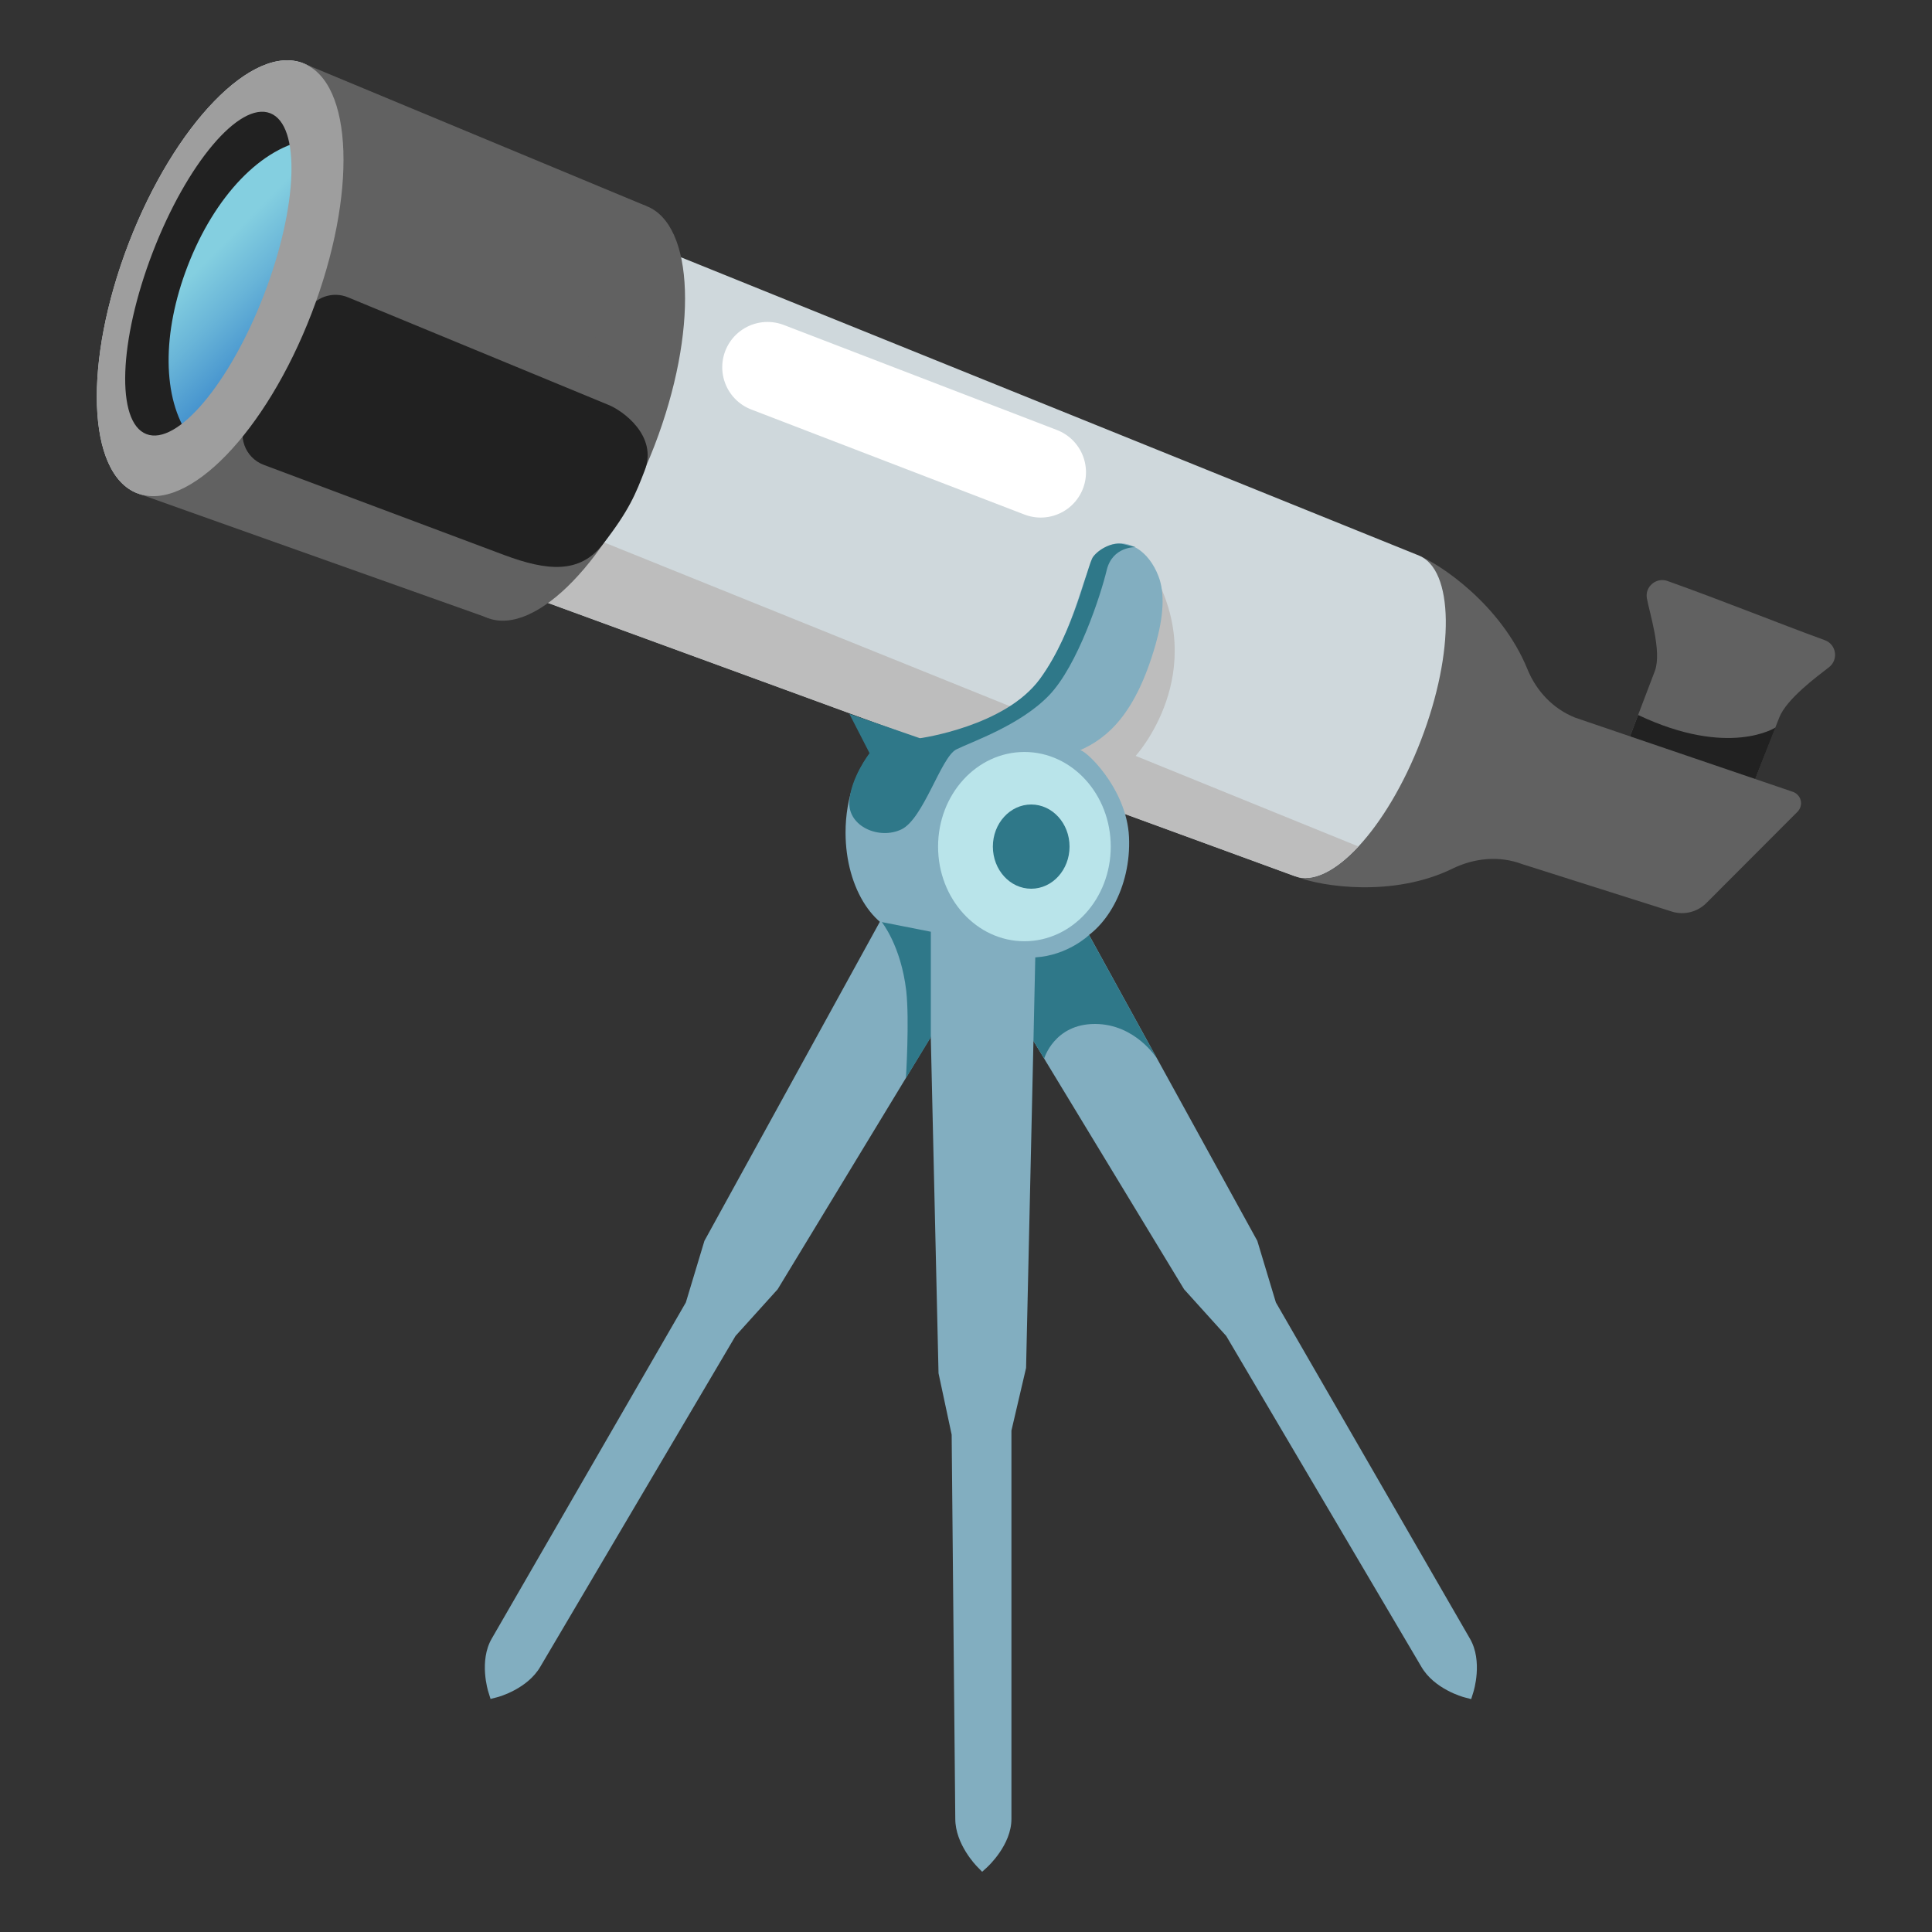 <svg width="64" height="64" viewBox="0 0 64 64" fill="none" xmlns="http://www.w3.org/2000/svg">
<rect x="0" y="0" width="64" height="64" fill="#333333" stroke="none"/>
<g clip-path="url(#clip0_1262_1624)">
<path d="M54.555 19.82C54.635 20.275 55.06 21.58 54.82 22.225L53.33 26.14C52.94 27.145 53.54 28.31 54.66 28.745C55.785 29.18 57.005 28.715 57.395 27.705L58.94 23.77C59.185 23.15 60.18 22.42 60.585 22.105C60.91 21.855 60.835 21.345 60.445 21.205C58.935 20.655 57.085 19.905 55.235 19.245C54.87 19.115 54.485 19.43 54.555 19.82Z" fill="#616161"/>
<path d="M57.395 27.705L58.815 24.1C58.815 24.1 57.275 25.11 54.265 23.685L53.335 26.14C52.945 27.145 53.545 28.31 54.665 28.745C55.785 29.175 57.01 28.71 57.395 27.705Z" fill="#212121"/>
<path d="M59.545 26.89C59.593 26.842 59.628 26.782 59.646 26.717C59.665 26.652 59.667 26.583 59.651 26.517C59.636 26.451 59.603 26.39 59.558 26.34C59.512 26.289 59.454 26.252 59.39 26.23L52.185 23.775C51.45 23.485 50.89 22.89 50.595 22.16C49.73 20.045 47.71 18.675 46.93 18.375L45.185 19.37L41.88 27.14L43 29.06C43.775 29.36 46.135 29.74 48.115 28.775C48.84 28.42 49.67 28.34 50.425 28.625L55.375 30.195C55.78 30.325 56.225 30.215 56.525 29.915L59.545 26.89Z" fill="#616161"/>
<path d="M46.985 18.395L16.44 6.05C15.99 7.215 12.03 16.725 11.95 17.7L42.89 29.02C44.07 29.475 45.94 27.46 47.07 24.525C48.2 21.595 48.165 18.85 46.985 18.395Z" fill="#CFD8DC"/>
<path d="M13.545 18.29L42.89 29.025C43.475 29.25 44.245 28.845 45 28.04L37.62 25.04C37.62 25.04 40.125 22.3 38.165 18.89L33.94 23.59L14.565 15.77C14.44 16.09 14.045 17.05 13.545 18.29Z" fill="#BDBDBD"/>
<path d="M10.324 10.384C11.84 6.45 11.714 2.738 10.042 2.093C8.37 1.449 5.785 4.116 4.268 8.05C2.751 11.985 2.877 15.697 4.55 16.341C6.222 16.986 8.807 14.319 10.324 10.384Z" fill="#CFD8DC"/>
<path d="M21.41 6.825C19.81 6.21 17.335 8.76 15.88 12.53C14.43 16.3 14.55 19.85 16.15 20.47C17.75 21.085 20.225 18.535 21.68 14.765C23.13 10.995 23.01 7.44 21.41 6.825Z" fill="#616161"/>
<path d="M21.41 6.825L10.04 2.095L4.55 16.34L16.15 20.465L21.41 6.825Z" fill="#616161"/>
<path d="M9.109 9.929C10.351 6.706 10.366 3.71 9.142 3.238C7.919 2.766 5.919 4.997 4.677 8.22C3.434 11.444 3.419 14.439 4.643 14.911C5.867 15.383 7.866 13.152 9.109 9.929Z" fill="#212121"/>
<path d="M6.215 8.815C7.105 6.505 8.67 4.845 10.28 4.62C10.515 4.585 10.16 7.94 9.06 10.625C8.11 12.95 6.42 14.675 6.28 14.475C5.365 13.195 5.365 11.02 6.215 8.815Z" fill="url(#paint0_linear_1262_1624)"/>
<path d="M8.74 15.4L16.7 18.385C18.13 18.92 19.205 19.01 19.965 18.035C20.85 16.9 21.065 16.34 21.355 15.59C21.805 14.43 20.61 13.59 20.15 13.41L11.53 9.85C11.284 9.748 11.01 9.739 10.758 9.826C10.507 9.913 10.296 10.088 10.165 10.32L8.175 13.835C7.845 14.425 8.11 15.165 8.74 15.4Z" fill="#212121"/>
<path d="M10.04 2.095C8.365 1.45 5.785 4.12 4.265 8.05C2.75 11.985 2.875 15.695 4.55 16.34C6.22 16.985 8.805 14.32 10.32 10.385C11.835 6.45 11.71 2.74 10.04 2.095ZM4.85 14.38C3.835 13.99 3.93 11.29 5.06 8.355C6.19 5.42 7.93 3.355 8.95 3.75C9.97 4.145 9.87 6.84 8.74 9.775C7.605 12.71 5.865 14.775 4.85 14.38Z" fill="#9E9E9E"/>
<path d="M28.01 27.58C28.01 29.455 29.01 30.97 30.24 30.97C31.47 30.97 32.47 29.45 32.47 27.58C32.47 26.39 32.065 25.345 31.46 24.74L29 24.765C28.4 25.37 28.01 26.405 28.01 27.58Z" fill="#82AEC0"/>
<path d="M32.545 29.605C31.945 29.605 30.77 30.67 30.77 31.585L31.09 45.49L31.525 47.525L31.645 60.25C31.645 61.095 32.34 61.805 32.37 61.835L32.535 62.005L32.71 61.845C32.74 61.815 33.505 61.11 33.505 60.255V47.39L33.99 45.315L34.31 31.14C34.31 30.235 33.165 29.605 32.545 29.605Z" fill="#82AEC0"/>
<path d="M32.05 27.37C31.53 27.67 31.045 29.18 31.5 29.975L39.225 42.71L40.62 44.255L47.085 55.215C47.51 55.95 48.46 56.215 48.505 56.225L48.735 56.285L48.805 56.06C48.82 56.02 49.125 55.025 48.695 54.285L42.265 43.145L41.65 41.105L34.34 27.815C33.89 27.035 32.585 27.06 32.05 27.37Z" fill="#82AEC0"/>
<path d="M32.94 27.37C33.46 27.67 33.945 29.18 33.49 29.975L25.76 42.71L24.365 44.255L17.9 55.21C17.475 55.945 16.525 56.21 16.48 56.22L16.25 56.28L16.18 56.055C16.165 56.015 15.86 55.02 16.29 54.28L22.72 43.145L23.335 41.105L30.645 27.81C31.095 27.035 32.4 27.06 32.94 27.37Z" fill="#82AEC0"/>
<path d="M29.795 30.97C29.795 30.97 34.69 31.595 35.54 31.275C36.625 30.86 37.475 29.39 37.4 27.73C37.325 26.07 35.86 24.74 35.76 24.86C36.715 24.445 37.63 23.62 38.28 21.35C38.535 20.455 38.6 19.66 38.375 19.085C38.055 18.255 37.4 17.86 36.825 18.04C36.24 18.22 35.985 19.03 35.82 19.54C35.485 20.575 35.095 21.615 34.45 22.49C33.805 23.365 32.31 24.29 30.47 24.46L29.795 30.97Z" fill="#82AEC0"/>
<path d="M29.21 30.545L30.835 30.865V34.36L30.01 35.71C30.01 35.71 30.13 33.795 30.02 32.82C29.845 31.325 29.21 30.545 29.21 30.545ZM34.59 35.065C34.59 35.065 34.925 33.92 36.27 33.92C37.615 33.92 38.325 35.065 38.325 35.065L36.075 30.975C36.075 30.975 35.375 31.65 34.295 31.715L34.235 34.48L34.59 35.065Z" fill="#2F7889"/>
<path d="M33.935 31.18C35.514 31.18 36.795 29.776 36.795 28.045C36.795 26.314 35.514 24.91 33.935 24.91C32.355 24.91 31.075 26.314 31.075 28.045C31.075 29.776 32.355 31.18 33.935 31.18Z" fill="#B9E4EA"/>
<path d="M34.16 29.44C34.861 29.44 35.43 28.816 35.43 28.045C35.43 27.275 34.861 26.65 34.16 26.65C33.459 26.65 32.89 27.275 32.89 28.045C32.89 28.816 33.459 29.44 34.16 29.44Z" fill="#2F7889"/>
<path d="M28.135 23.645L30.475 24.455C30.475 24.455 33.305 24.065 34.455 22.485C35.605 20.9 36.02 18.7 36.21 18.445C36.4 18.19 36.85 17.935 37.23 18.03L37.615 18.125C37.615 18.125 36.85 18.095 36.66 18.89C36.47 19.69 35.705 22.05 34.745 23.04C33.79 24.03 32.19 24.57 31.68 24.825C31.17 25.08 30.595 27.125 29.86 27.475C29.125 27.825 28.105 27.38 28.135 26.58C28.165 25.78 28.805 24.95 28.805 24.95L28.135 23.645Z" fill="#2F7889"/>
<path d="M25.425 12.165L34.475 15.645" stroke="white" stroke-width="3" stroke-miterlimit="10" stroke-linecap="round" stroke-linejoin="round"/>
</g>
<defs>
<linearGradient id="paint0_linear_1262_1624" x1="11.148" y1="12.394" x2="7.09" y2="8.362" gradientUnits="userSpaceOnUse">
<stop stop-color="#1565C0"/>
<stop offset="0.131" stop-color="#2574C5"/>
<stop offset="0.723" stop-color="#69B5D8"/>
<stop offset="1" stop-color="#84CFE0"/>
</linearGradient>
<clipPath id="clip0_1262_1624">
<rect width="64" height="64" fill="white"/>
</clipPath>
</defs>
</svg>
